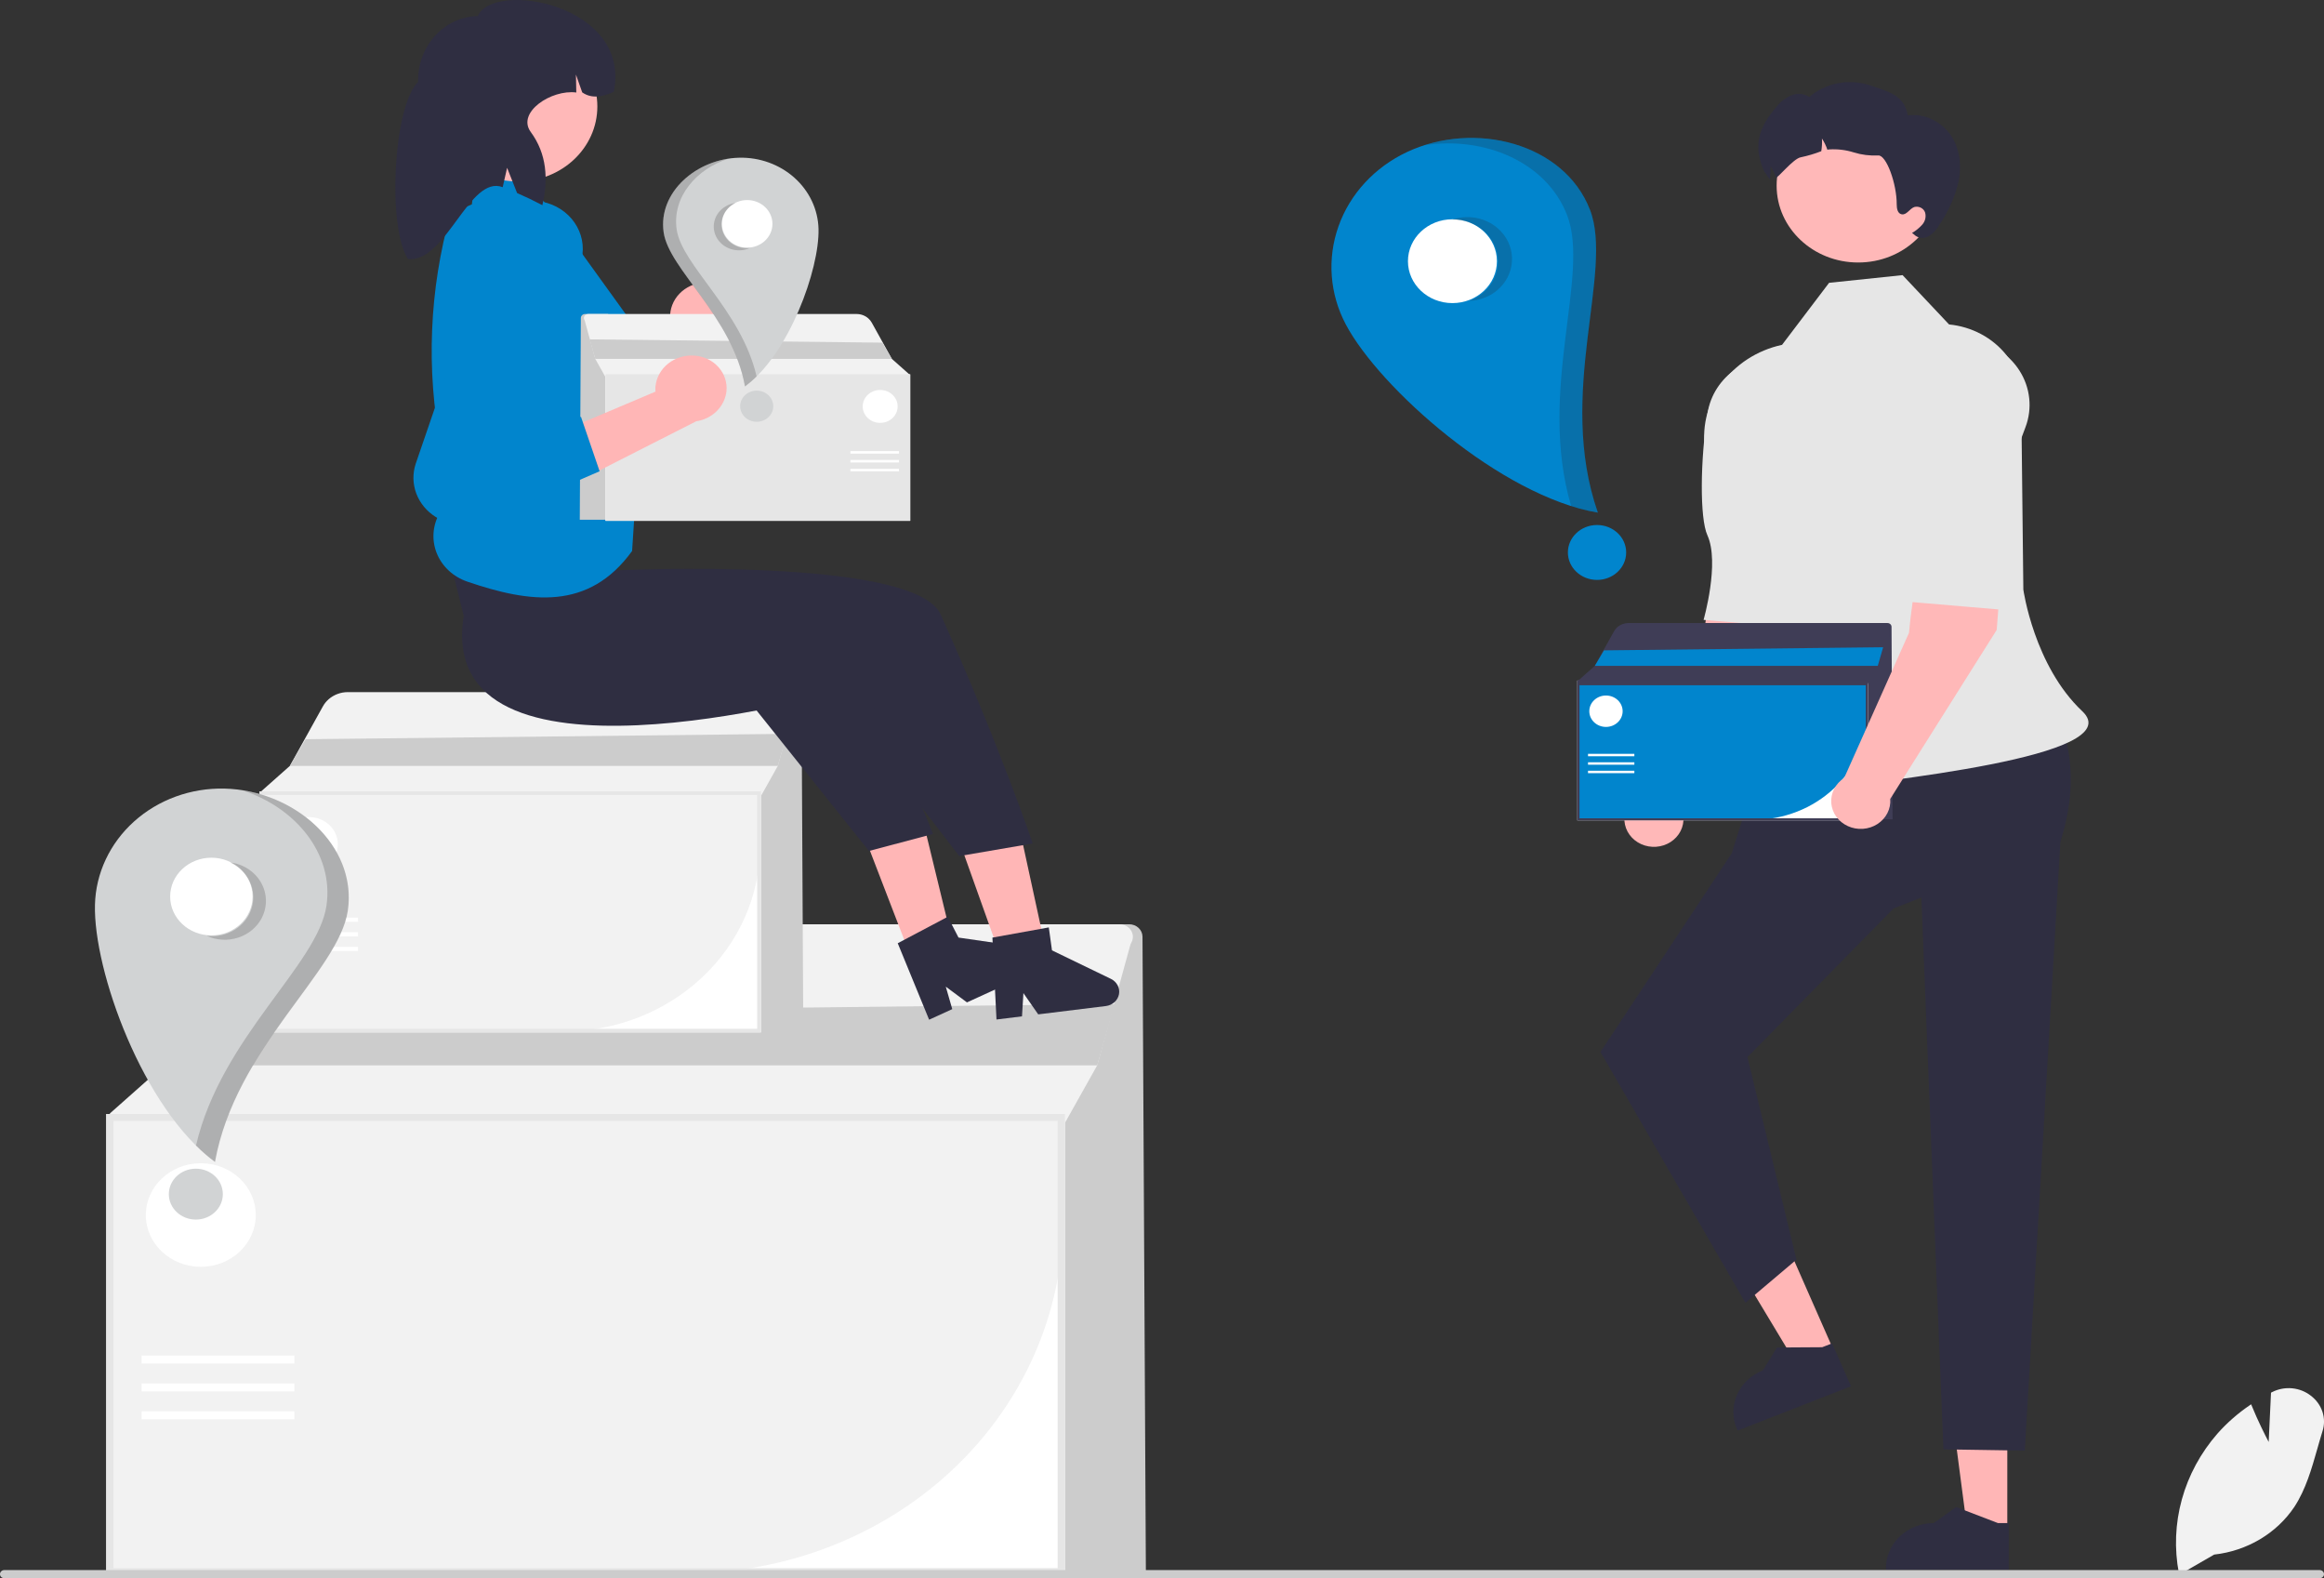 <svg width="327" height="222" viewBox="0 0 327 222" fill="none" xmlns="http://www.w3.org/2000/svg">
<rect x="0" y="0" width="327" height="222" fill="#333333" stroke="none"/>
<g clip-path="url(#clip0_473_3243)">
<path d="M161.231 221.062H148.67V130.011H158.885C159.38 130.011 159.855 130.196 160.206 130.524C160.556 130.853 160.755 131.299 160.757 131.765L161.231 221.062Z" fill="#CCCCCC"/>
<path d="M149.844 221.544H14.949V156.7H149.844V221.544Z" fill="white"/>
<path d="M96.675 221.303H15.205V156.941H149.588V171.47C149.572 184.682 143.992 197.348 134.072 206.691C124.153 216.033 110.703 221.288 96.675 221.303Z" fill="#F2F2F2"/>
<path d="M159.185 132.597C159.117 132.718 159.065 132.846 159.028 132.978L154.377 149.864L149.331 158.863H15.461V156.622L23.083 149.864L31.974 133.847C32.367 133.14 32.882 132.5 33.499 131.953C34.907 130.706 36.767 130.011 38.7 130.011H157.53C157.853 130.011 158.17 130.09 158.451 130.239C158.732 130.389 158.967 130.604 159.133 130.864C159.3 131.124 159.392 131.421 159.401 131.724C159.41 132.028 159.336 132.329 159.185 132.597Z" fill="#F2F2F2"/>
<path d="M149.844 221.544H14.949V156.7H149.844V221.544ZM15.973 220.58H148.82V157.665H15.973V220.58Z" fill="#E6E6E6"/>
<path d="M156.862 141.236L154.377 149.864H23.083L27.326 142.682L156.862 141.236Z" fill="#CCCCCC"/>
<path d="M41.427 190.679H19.924V191.8H41.427V190.679Z" fill="white"/>
<path d="M41.427 194.602H19.924V195.722H41.427V194.602Z" fill="white"/>
<path d="M41.427 198.524H19.924V199.645H41.427V198.524Z" fill="white"/>
<path d="M28.253 178.195C32.525 178.195 35.988 174.934 35.988 170.911C35.988 166.888 32.525 163.626 28.253 163.626C23.982 163.626 20.519 166.888 20.519 170.911C20.519 174.934 23.982 178.195 28.253 178.195Z" fill="white"/>
<path d="M113.027 144.971H106.458V97.355H111.801C112.059 97.355 112.308 97.452 112.491 97.624C112.675 97.796 112.778 98.029 112.78 98.272L113.027 144.971Z" fill="#CCCCCC"/>
<path d="M107.072 145.223H36.529V111.312H107.072V145.223Z" fill="white"/>
<path d="M79.268 145.097H36.663V111.438H106.938V119.036C106.93 125.945 104.012 132.569 98.825 137.455C93.637 142.341 86.604 145.089 79.268 145.097Z" fill="#F2F2F2"/>
<path d="M111.957 98.708C111.922 98.771 111.895 98.838 111.875 98.907L109.443 107.737L106.804 112.444H36.797V111.271L40.782 107.737L45.432 99.361C45.637 98.992 45.907 98.657 46.229 98.371C46.966 97.719 47.938 97.355 48.949 97.355H111.092C111.261 97.355 111.427 97.396 111.573 97.474C111.72 97.553 111.843 97.665 111.93 97.801C112.017 97.937 112.066 98.092 112.07 98.251C112.075 98.41 112.036 98.567 111.957 98.708Z" fill="#F2F2F2"/>
<path d="M107.072 145.223H36.529V111.312H107.072V145.223ZM37.064 144.718H106.537V111.817H37.064V144.718Z" fill="#E6E6E6"/>
<path d="M110.742 103.225L109.443 107.737H40.782L43.001 103.981L110.742 103.225Z" fill="#CCCCCC"/>
<path d="M50.376 129.082H39.13V129.668H50.376V129.082Z" fill="white"/>
<path d="M50.376 131.133H39.13V131.719H50.376V131.133Z" fill="white"/>
<path d="M50.376 133.184H39.13V133.77H50.376V133.184Z" fill="white"/>
<path d="M43.486 122.553C45.72 122.553 47.531 120.848 47.531 118.744C47.531 116.64 45.72 114.934 43.486 114.934C41.252 114.934 39.441 116.64 39.441 118.744C39.441 120.848 41.252 122.553 43.486 122.553Z" fill="white"/>
<path d="M306.626 221.511L306.585 221.305C305.921 217.854 306.062 214.307 307 210.912C307.937 207.517 309.649 204.355 312.015 201.646C313.355 200.136 314.892 198.792 316.589 197.643L316.75 197.534L316.821 197.709C317.665 199.805 318.73 201.904 319.216 202.833L319.544 195.898L319.73 195.804C320.587 195.372 321.561 195.191 322.528 195.285C323.494 195.379 324.409 195.743 325.154 196.331C325.924 196.914 326.491 197.701 326.783 198.591C327.074 199.48 327.076 200.431 326.788 201.322C326.533 202.137 326.293 202.982 326.06 203.799C325.261 206.608 324.435 209.512 322.834 211.958C321.602 213.798 319.95 215.356 317.998 216.518C316.045 217.679 313.842 218.416 311.549 218.673L306.626 221.511Z" fill="#F2F2F2"/>
<path d="M327 221.426C327 221.502 326.985 221.576 326.954 221.646C326.924 221.716 326.879 221.779 326.822 221.832C326.765 221.886 326.698 221.928 326.624 221.957C326.55 221.986 326.471 222 326.391 222H0.609C0.448 222 0.293 221.94 0.178 221.832C0.064 221.724 0 221.578 0 221.426C0 221.274 0.064 221.128 0.178 221.02C0.293 220.913 0.448 220.852 0.609 220.852H326.391C326.471 220.852 326.55 220.867 326.624 220.896C326.698 220.924 326.765 220.967 326.822 221.02C326.879 221.073 326.924 221.137 326.954 221.206C326.985 221.276 327 221.351 327 221.426Z" fill="#CCCCCC"/>
<path d="M253.105 74.608L243.78 73.35C240.627 78.317 239.506 91.536 239.506 91.536L230.38 111.965C229.775 112.351 229.29 112.881 228.972 113.5C228.654 114.12 228.515 114.807 228.569 115.494C228.623 116.18 228.868 116.841 229.279 117.409C229.69 117.978 230.253 118.435 230.911 118.733C231.57 119.032 232.3 119.162 233.028 119.111C233.757 119.059 234.458 118.828 235.062 118.44C235.665 118.052 236.149 117.521 236.466 116.901C236.782 116.28 236.919 115.593 236.863 114.906L251.847 91.129L253.105 74.608Z" fill="#FFB8B8"/>
<path d="M251.621 50.227C253.064 50.437 254.441 50.945 255.652 51.713C256.863 52.481 257.88 53.492 258.63 54.672C259.379 55.853 259.844 57.175 259.989 58.543C260.135 59.912 259.959 61.294 259.473 62.591L257.494 67.874C257.494 67.874 256.417 83.779 252.308 88.269L239.703 87.194C239.703 87.194 242.007 79.169 240.238 75.287C239.154 72.909 239.215 64.697 240.282 58.016C240.482 56.803 240.935 55.639 241.613 54.59C242.292 53.542 243.183 52.63 244.236 51.907C245.289 51.183 246.484 50.662 247.751 50.374C249.018 50.086 250.333 50.036 251.621 50.227Z" fill="#E6E6E6"/>
<path d="M282.438 215.263L276.821 215.263L274.149 194.857L282.44 194.858L282.438 215.263Z" fill="#FFB6B6"/>
<path d="M282.636 220.782L265.363 220.781V220.575C265.363 218.896 266.071 217.286 267.332 216.098C268.593 214.911 270.303 214.244 272.086 214.244L275.242 211.989L281.129 214.244L282.636 214.244L282.636 220.782Z" fill="#2F2E41"/>
<path d="M258.018 189.974L252.829 192L242.06 174.115L249.719 171.125L258.018 189.974Z" fill="#FFB6B6"/>
<path d="M260.445 195L244.489 201.232L244.406 201.042C243.723 199.49 243.722 197.747 244.404 196.195C245.085 194.644 246.393 193.41 248.04 192.767L250.038 189.546L256.393 189.505L257.786 188.961L260.445 195Z" fill="#2F2E41"/>
<path d="M288.861 99.186L248.997 103.109L243.665 120.023L225.198 147.973L245.588 183.254L252.769 177.184L245.876 148.694L266.449 127.777L270.35 126.252L273.446 203.871L284.9 204.048L289.912 118.401C292.32 110.835 291.595 104.587 288.861 99.186Z" fill="#2F2E41"/>
<path d="M274.246 45.639L267.702 38.7L257.364 39.782L250.744 48.507C247.221 49.27 244.142 51.275 242.141 54.111C240.14 56.947 239.369 60.397 239.987 63.752C242.555 77.682 251.285 91.192 248.402 98.066C244.027 108.499 243.76 112.754 254.234 111.291C264.707 109.829 299.796 106.456 292.993 100.049C286.19 93.642 284.696 82.936 284.696 82.936L284.423 58.442C284.712 56.965 284.674 55.447 284.31 53.984C283.946 52.522 283.265 51.146 282.309 49.943C281.353 48.741 280.143 47.737 278.755 46.997C277.368 46.256 275.832 45.794 274.246 45.639Z" fill="#E6E6E6"/>
<path d="M261.459 36.925C267.798 36.925 272.936 32.086 272.936 26.116C272.936 20.147 267.798 15.307 261.459 15.307C255.121 15.307 249.982 20.147 249.982 26.116C249.982 32.086 255.121 36.925 261.459 36.925Z" fill="#FFB8B8"/>
<path d="M275.6 25.474C275.088 27.664 274.163 29.75 272.871 31.634C272.527 32.276 272.015 32.824 271.382 33.226C271.061 33.419 270.679 33.501 270.301 33.456C269.923 33.412 269.574 33.244 269.314 32.982L269.035 32.768C269.582 32.45 270.071 32.051 270.482 31.585C270.686 31.351 270.827 31.075 270.894 30.779C270.962 30.484 270.954 30.177 270.87 29.886C270.771 29.598 270.557 29.357 270.274 29.215C269.99 29.072 269.659 29.039 269.35 29.121C268.678 29.369 268.269 30.285 267.566 30.144C266.998 30.027 266.879 29.321 266.879 28.766C266.899 25.864 265.411 21.74 264.258 21.866C263.093 21.926 261.927 21.779 260.82 21.433C259.711 21.086 258.542 20.946 257.377 21.019C257.294 21.029 257.211 21.044 257.123 21.058C256.937 20.507 256.68 19.979 256.358 19.486C256.394 20.081 256.363 20.678 256.265 21.268C255.338 21.628 254.38 21.913 253.401 22.12C252.336 22.261 249.994 25.26 249.886 24.953C249.699 24.402 249.442 23.874 249.12 23.381C249.157 23.976 249.126 24.573 249.027 25.163C249.022 25.187 249.022 25.206 249.017 25.231C248.5 24.583 248.185 23.794 248.36 24.398C246.629 20.708 247.301 18.064 250.025 14.953C250.556 14.284 251.259 13.753 252.067 13.409C252.472 13.242 252.916 13.175 253.356 13.216C253.796 13.257 254.218 13.404 254.58 13.643C255.691 12.683 257.054 12.021 258.529 11.725C260.003 11.429 261.535 11.509 262.965 11.958C265.803 12.888 267.99 13.434 268.425 16.238C270.772 15.883 273.186 17.139 274.478 19.013C275.766 20.893 276.029 23.278 275.6 25.474Z" fill="#2F2E41"/>
<path d="M266.294 115.251H262.484V87.64H265.582C265.732 87.64 265.876 87.696 265.983 87.796C266.089 87.896 266.149 88.031 266.15 88.172L266.294 115.251Z" fill="#3F3D56"/>
<path d="M262.84 115.397H221.935V95.734H262.84V115.397Z" fill="white"/>
<path d="M246.717 115.324H222.012V95.807H262.763V100.212C262.758 104.219 261.066 108.06 258.058 110.893C255.05 113.726 250.972 115.319 246.717 115.324Z" fill="#0185CD"/>
<path d="M265.673 88.425C265.653 88.461 265.637 88.5 265.626 88.54L264.215 93.661L262.685 96.39H222.09V95.71L224.401 93.661L227.097 88.804C227.216 88.589 227.373 88.395 227.56 88.229C227.987 87.851 228.551 87.64 229.137 87.64H265.171C265.269 87.64 265.365 87.664 265.45 87.71C265.536 87.755 265.607 87.82 265.657 87.899C265.708 87.978 265.736 88.068 265.739 88.16C265.741 88.252 265.719 88.343 265.673 88.425Z" fill="#3F3D56"/>
<path d="M262.84 115.397H221.935V95.734H262.84V115.397ZM222.245 115.105H262.53V96.026H222.245V115.105Z" fill="#3F3D56"/>
<path d="M264.968 91.044L264.215 93.661H224.402L225.688 91.483L264.968 91.044Z" fill="#0185CD"/>
<path d="M229.964 106.037H223.443V106.377H229.964V106.037Z" fill="white"/>
<path d="M229.964 107.227H223.443V107.567H229.964V107.227Z" fill="white"/>
<path d="M229.964 108.416H223.443V108.756H229.964V108.416Z" fill="white"/>
<path d="M225.969 102.252C227.265 102.252 228.315 101.263 228.315 100.043C228.315 98.823 227.265 97.834 225.969 97.834C224.674 97.834 223.624 98.823 223.624 100.043C223.624 101.263 224.674 102.252 225.969 102.252Z" fill="white"/>
<path d="M282.207 72.084L272.882 70.826C269.729 75.792 268.608 89.012 268.608 89.012L259.482 109.44C258.877 109.827 258.392 110.356 258.074 110.976C257.756 111.596 257.617 112.283 257.671 112.969C257.725 113.655 257.97 114.316 258.381 114.885C258.792 115.454 259.355 115.91 260.014 116.209C260.672 116.508 261.402 116.638 262.13 116.586C262.859 116.535 263.56 116.303 264.164 115.915C264.767 115.527 265.251 114.996 265.568 114.376C265.884 113.756 266.021 113.068 265.965 112.382L280.949 88.604L282.207 72.084Z" fill="#FFB8B8"/>
<path d="M277.153 47.702C278.597 47.913 279.973 48.42 281.184 49.189C282.396 49.957 283.412 50.968 284.162 52.148C284.912 53.329 285.376 54.65 285.521 56.019C285.667 57.388 285.491 58.77 285.005 60.067L283.026 65.349C283.026 65.349 285.519 81.254 281.411 85.744L268.805 84.669C268.805 84.669 271.11 76.645 269.34 72.762C268.257 70.385 268.317 62.172 269.384 55.492C270.2 50.391 271.74 46.913 277.153 47.702Z" fill="#E6E6E6"/>
<path d="M197.971 21.386C193.415 23.526 189.948 27.282 188.334 31.829C186.719 36.377 187.088 41.342 189.36 45.633C194.092 54.568 211.19 69.807 224.832 72.109C218.964 55.329 227.123 38.272 223.717 29.495C220.077 20.117 207.459 16.929 197.971 21.386Z" fill="#0185CD"/>
<path d="M204.366 42.636C207.824 42.636 210.627 39.996 210.627 36.74C210.627 33.484 207.824 30.844 204.366 30.844C200.909 30.844 198.106 33.484 198.106 36.74C198.106 39.996 200.909 42.636 204.366 42.636Z" fill="white"/>
<path d="M224.711 81.573C226.976 81.573 228.812 79.844 228.812 77.711C228.812 75.578 226.976 73.849 224.711 73.849C222.447 73.849 220.611 75.578 220.611 77.711C220.611 79.844 222.447 81.573 224.711 81.573Z" fill="#0185CD"/>
<path opacity="0.2" d="M206.274 30.542C207.096 30.515 207.916 30.641 208.686 30.913C209.457 31.184 210.163 31.596 210.764 32.125C211.365 32.654 211.85 33.289 212.19 33.994C212.531 34.699 212.721 35.461 212.748 36.235C212.776 37.009 212.642 37.781 212.353 38.506C212.064 39.232 211.626 39.896 211.064 40.462C210.502 41.028 209.827 41.484 209.078 41.804C208.329 42.124 207.521 42.302 206.698 42.327C208.092 41.839 209.255 40.9 209.98 39.678C210.706 38.456 210.945 37.031 210.657 35.657C210.368 34.284 209.57 33.052 208.405 32.182C207.24 31.313 205.785 30.862 204.299 30.91C204.932 30.688 205.599 30.564 206.274 30.542Z" fill="#231F20"/>
<path opacity="0.2" d="M223.748 29.499C227.154 38.275 218.995 55.332 224.863 72.113C223.576 71.889 222.307 71.577 221.069 71.177C216.288 54.956 223.792 38.746 220.501 30.267C217.555 22.677 208.729 19.143 200.441 20.432C209.538 17.51 220.413 20.905 223.748 29.499Z" fill="#231F20"/>
<path d="M31.57 110.926C26.854 110.819 22.286 112.481 18.871 115.547C15.456 118.612 13.474 122.829 13.361 127.271C13.125 136.52 20.118 155.979 30.232 163.432C33.146 147.294 47.677 136.653 48.925 128.075C50.259 118.909 41.391 111.148 31.57 110.926Z" fill="#D1D3D4"/>
<path d="M29.743 131.575C32.947 131.575 35.544 129.129 35.544 126.112C35.544 123.094 32.947 120.648 29.743 120.648C26.539 120.648 23.942 123.094 23.942 126.112C23.942 129.129 26.539 131.575 29.743 131.575Z" fill="white"/>
<path d="M27.555 171.55C29.654 171.55 31.355 169.948 31.355 167.971C31.355 165.995 29.654 164.393 27.555 164.393C25.457 164.393 23.756 165.995 23.756 167.971C23.756 169.948 25.457 171.55 27.555 171.55Z" fill="#D1D3D4"/>
<path opacity="0.2" d="M34.158 121.814C35.541 122.448 36.601 123.573 37.103 124.943C37.605 126.312 37.51 127.814 36.837 129.117C36.503 129.762 36.038 130.339 35.468 130.815C34.898 131.291 34.234 131.656 33.514 131.891C32.06 132.364 30.466 132.273 29.082 131.64C30.448 131.808 31.833 131.514 32.989 130.809C34.146 130.104 34.998 129.035 35.394 127.792C35.789 126.55 35.702 125.215 35.148 124.027C34.594 122.839 33.61 121.876 32.371 121.309C32.991 121.386 33.595 121.556 34.158 121.814Z" fill="#231F20"/>
<path opacity="0.2" d="M48.95 128.091C47.701 136.669 33.17 147.309 30.256 163.448C29.304 162.74 28.409 161.966 27.578 161.133C31.126 145.896 44.73 135.682 45.936 127.394C47.016 119.976 41.413 113.479 34.032 111.153C42.826 112.472 50.172 119.691 48.95 128.091Z" fill="#231F20"/>
<path d="M99.053 39.74C97.727 39.822 96.488 40.388 95.598 41.317C94.709 42.246 94.24 43.465 94.29 44.715C94.305 44.969 94.341 45.222 94.4 45.47L79.349 54.4L87.67 57.867L100.687 48.855C101.761 48.545 102.697 47.91 103.347 47.048C103.997 46.186 104.327 45.145 104.283 44.088C104.252 43.487 104.095 42.897 103.822 42.353C103.55 41.809 103.166 41.321 102.692 40.916C102.219 40.512 101.666 40.199 101.064 39.996C100.463 39.793 99.824 39.703 99.186 39.733C99.142 39.735 99.097 39.737 99.053 39.74Z" fill="#FFB6B6"/>
<path d="M84.538 50.341L88.269 57.59L73.519 66.529C72.47 67.171 71.263 67.549 70.015 67.627C68.767 67.706 67.518 67.483 66.387 66.979C65.012 66.359 63.888 65.335 63.185 64.062C62.481 62.788 62.237 61.333 62.488 59.917L67.274 34.185C67.595 32.384 68.637 30.767 70.185 29.668C71.733 28.569 73.669 28.069 75.596 28.273C76.534 28.37 77.443 28.64 78.271 29.067C79.099 29.495 79.829 30.072 80.42 30.765C81.011 31.458 81.451 32.255 81.716 33.108C81.98 33.962 82.063 34.856 81.961 35.74C81.953 35.809 81.943 35.879 81.933 35.949C81.897 36.196 81.846 36.441 81.782 36.683L76.557 54.984L84.538 50.341Z" fill="#0185CD"/>
<path d="M85.587 61.579H64.493V81.445H85.587V61.579Z" fill="#FFB8B8"/>
<path d="M135.61 120.085L143.666 117.533L148.152 138.184L142.693 139.913L135.61 120.085Z" fill="#FFB6B6"/>
<path d="M121.956 118.498L129.947 115.77L134.942 136.317L129.528 138.165L121.956 118.498Z" fill="#FFB6B6"/>
<path d="M65.25 86.635C61.022 113.179 117.322 97.486 117.322 97.486L134.975 120.42L145.31 118.65C145.31 118.65 140.659 104.882 132.355 86.425C128.667 78.229 86.788 80.231 86.788 80.231L85.919 73.805L61.961 73.362L65.25 86.635Z" fill="#2F2E41"/>
<path d="M105.918 99.265L118.937 91.629C128.468 109.553 131.277 117.315 131.277 117.315L122.267 119.701L105.918 99.265Z" fill="#2F2E41"/>
<path d="M77.3 29.297L73.054 24.157L66.998 23.91L66.393 28.744L63.392 30.047C60.396 40.768 59.933 51.978 62.037 62.886C62.439 63.242 62.733 63.694 62.888 64.193C63.043 64.692 63.054 65.222 62.92 65.726L62.725 66.457L62.743 66.483C63.382 67.432 63.598 68.58 63.346 69.678L61.913 72.076C61.399 72.939 61.09 73.896 61.009 74.882C60.927 75.868 61.075 76.86 61.441 77.787C61.807 78.714 62.384 79.555 63.13 80.251C63.876 80.947 64.775 81.481 65.763 81.817C74.572 84.824 82.83 85.944 88.939 77.506L90.86 48.098L77.3 29.297Z" fill="#0185CD"/>
<path d="M72.852 25.522C79.037 25.522 84.05 20.8 84.05 14.976C84.05 9.151 79.037 4.43 72.852 4.43C66.668 4.43 61.654 9.151 61.654 14.976C61.654 20.8 66.668 25.522 72.852 25.522Z" fill="#FFB8B8"/>
<path d="M67.231 2.263C62.489 2.348 58.729 6.49 58.831 11.514C55.322 14.962 54.472 31.921 57.404 36.433C62.767 37.019 66.029 24.523 70.733 26.33L71.352 23.603L72.757 27.154C73.952 27.673 75.138 28.243 76.315 28.863C77.161 25.208 76.952 21.656 74.678 18.562C72.658 15.813 77.574 12.55 81.089 13.011L81.038 10.486L81.921 12.996C83.291 13.944 84.807 13.601 86.362 12.916C88.882 0.577 69.366 -2.797 67.231 2.263Z" fill="#2F2E41"/>
<path d="M140.212 143.407L143.801 142.965L143.999 139.695L146.082 142.684L155.602 141.513C156.058 141.457 156.483 141.265 156.815 140.965C157.148 140.665 157.369 140.273 157.448 139.846C157.527 139.419 157.459 138.98 157.254 138.592C157.049 138.204 156.717 137.888 156.308 137.69L148.02 133.681L147.573 130.454L139.639 131.887L140.212 143.407Z" fill="#2F2E41"/>
<path d="M130.732 143.436L133.988 141.947L133.076 138.786L136.058 141L144.694 137.051C145.108 136.862 145.446 136.553 145.661 136.169C145.875 135.786 145.954 135.348 145.885 134.919C145.816 134.491 145.604 134.094 145.279 133.787C144.954 133.481 144.533 133.28 144.078 133.214L134.869 131.882L133.36 128.955L126.317 132.68L130.732 143.436Z" fill="#2F2E41"/>
<path d="M81.579 73.109H85.571V44.169H82.324C82.167 44.169 82.016 44.228 81.904 44.332C81.793 44.437 81.73 44.578 81.729 44.727L81.579 73.109Z" fill="#CCCCCC"/>
<path d="M85.198 52.652H128.074V73.263H85.198V52.652Z" fill="white"/>
<path d="M85.279 57.347V52.729H127.993V73.186H102.098C97.639 73.181 93.364 71.511 90.211 68.541C87.058 65.572 85.284 61.546 85.279 57.347Z" fill="#F2F2F2"/>
<path d="M82.229 44.991C82.25 45.029 82.267 45.07 82.279 45.112L83.757 50.479L85.361 53.34H127.911V52.627L125.489 50.479L122.663 45.388C122.538 45.164 122.374 44.96 122.178 44.786C121.731 44.39 121.14 44.169 120.525 44.169H82.755C82.652 44.169 82.552 44.194 82.462 44.241C82.373 44.289 82.298 44.357 82.245 44.44C82.192 44.523 82.163 44.617 82.16 44.714C82.157 44.81 82.181 44.906 82.229 44.991Z" fill="#F2F2F2"/>
<path d="M85.198 52.652H128.074V73.263H85.198V52.652ZM127.749 72.956H85.523V52.959H127.749L127.749 72.956Z" fill="#E6E6E6"/>
<path d="M82.967 47.736L83.757 50.479H125.489L124.14 48.197L82.967 47.736Z" fill="#CCCCCC"/>
<path d="M126.493 63.452H119.658V63.809H126.493V63.452Z" fill="white"/>
<path d="M126.493 64.699H119.658V65.055H126.493V64.699Z" fill="white"/>
<path d="M126.493 65.946H119.658V66.302H126.493V65.946Z" fill="white"/>
<path d="M123.846 59.484C125.203 59.484 126.304 58.448 126.304 57.169C126.304 55.89 125.203 54.853 123.846 54.853C122.488 54.853 121.387 55.89 121.387 57.169C121.387 58.448 122.488 59.484 123.846 59.484Z" fill="white"/>
<path d="M104.013 22.184C106.903 22.118 109.702 23.137 111.794 25.015C113.887 26.893 115.101 29.477 115.171 32.199C115.315 37.867 111.031 49.79 104.833 54.357C103.047 44.468 94.144 37.948 93.379 32.692C92.561 27.075 97.995 22.32 104.013 22.184Z" fill="#D1D3D4"/>
<path d="M105.133 34.837C107.096 34.837 108.687 33.338 108.687 31.489C108.687 29.64 107.096 28.141 105.133 28.141C103.169 28.141 101.578 29.64 101.578 31.489C101.578 33.338 103.169 34.837 105.133 34.837Z" fill="white"/>
<path d="M106.473 59.331C107.759 59.331 108.801 58.349 108.801 57.138C108.801 55.927 107.759 54.946 106.473 54.946C105.187 54.946 104.145 55.927 104.145 57.138C104.145 58.349 105.187 59.331 106.473 59.331Z" fill="#D1D3D4"/>
<path opacity="0.2" d="M102.428 28.855C102.008 29.048 101.633 29.316 101.323 29.645C101.013 29.974 100.775 30.357 100.623 30.773C100.471 31.188 100.406 31.628 100.435 32.067C100.463 32.505 100.582 32.935 100.786 33.33C100.99 33.725 101.275 34.079 101.625 34.371C101.974 34.662 102.381 34.886 102.822 35.03C103.263 35.173 103.73 35.234 104.196 35.207C104.662 35.181 105.118 35.068 105.537 34.876C104.701 34.98 103.852 34.799 103.144 34.367C102.435 33.935 101.913 33.28 101.67 32.519C101.428 31.757 101.481 30.939 101.821 30.212C102.16 29.484 102.763 28.893 103.523 28.546C103.142 28.593 102.773 28.697 102.428 28.855Z" fill="#231F20"/>
<path opacity="0.2" d="M93.364 32.702C94.129 37.958 103.033 44.478 104.819 54.367C105.402 53.932 105.95 53.458 106.459 52.948C104.285 43.611 95.949 37.353 95.21 32.275C94.549 27.729 97.982 23.748 102.505 22.323C97.116 23.131 92.615 27.555 93.364 32.702Z" fill="#231F20"/>
<path d="M97.681 50.021C96.356 49.929 95.046 50.327 94.028 51.131C93.01 51.935 92.365 53.081 92.231 54.325C92.208 54.579 92.207 54.834 92.229 55.087L76.007 61.963L83.737 66.484L97.957 59.261C99.066 59.095 100.086 58.589 100.857 57.82C101.628 57.051 102.107 56.063 102.22 55.011C102.337 53.8 101.938 52.596 101.112 51.662C100.286 50.728 99.1 50.141 97.814 50.031C97.77 50.027 97.725 50.024 97.681 50.021Z" fill="#FFB6B6"/>
<path d="M81.745 58.622L84.37 66.288L68.446 73.213C67.312 73.711 66.062 73.927 64.814 73.842C63.566 73.757 62.362 73.373 61.316 72.726C60.046 71.932 59.084 70.771 58.575 69.418C58.067 68.064 58.039 66.592 58.496 65.222L67.028 40.364C67.612 38.623 68.882 37.159 70.577 36.272C72.272 35.386 74.263 35.145 76.141 35.599C77.056 35.817 77.917 36.203 78.674 36.735C79.43 37.266 80.069 37.933 80.552 38.697C81.035 39.461 81.353 40.307 81.489 41.187C81.625 42.066 81.576 42.963 81.344 43.825C81.326 43.893 81.306 43.961 81.286 44.028C81.213 44.268 81.127 44.505 81.028 44.736L73.157 62.176L81.745 58.622Z" fill="#0185CD"/>
</g>
<defs>
<clipPath id="clip0_473_3243">
<rect width="327" height="222" fill="white"/>
</clipPath>
</defs>
</svg>

